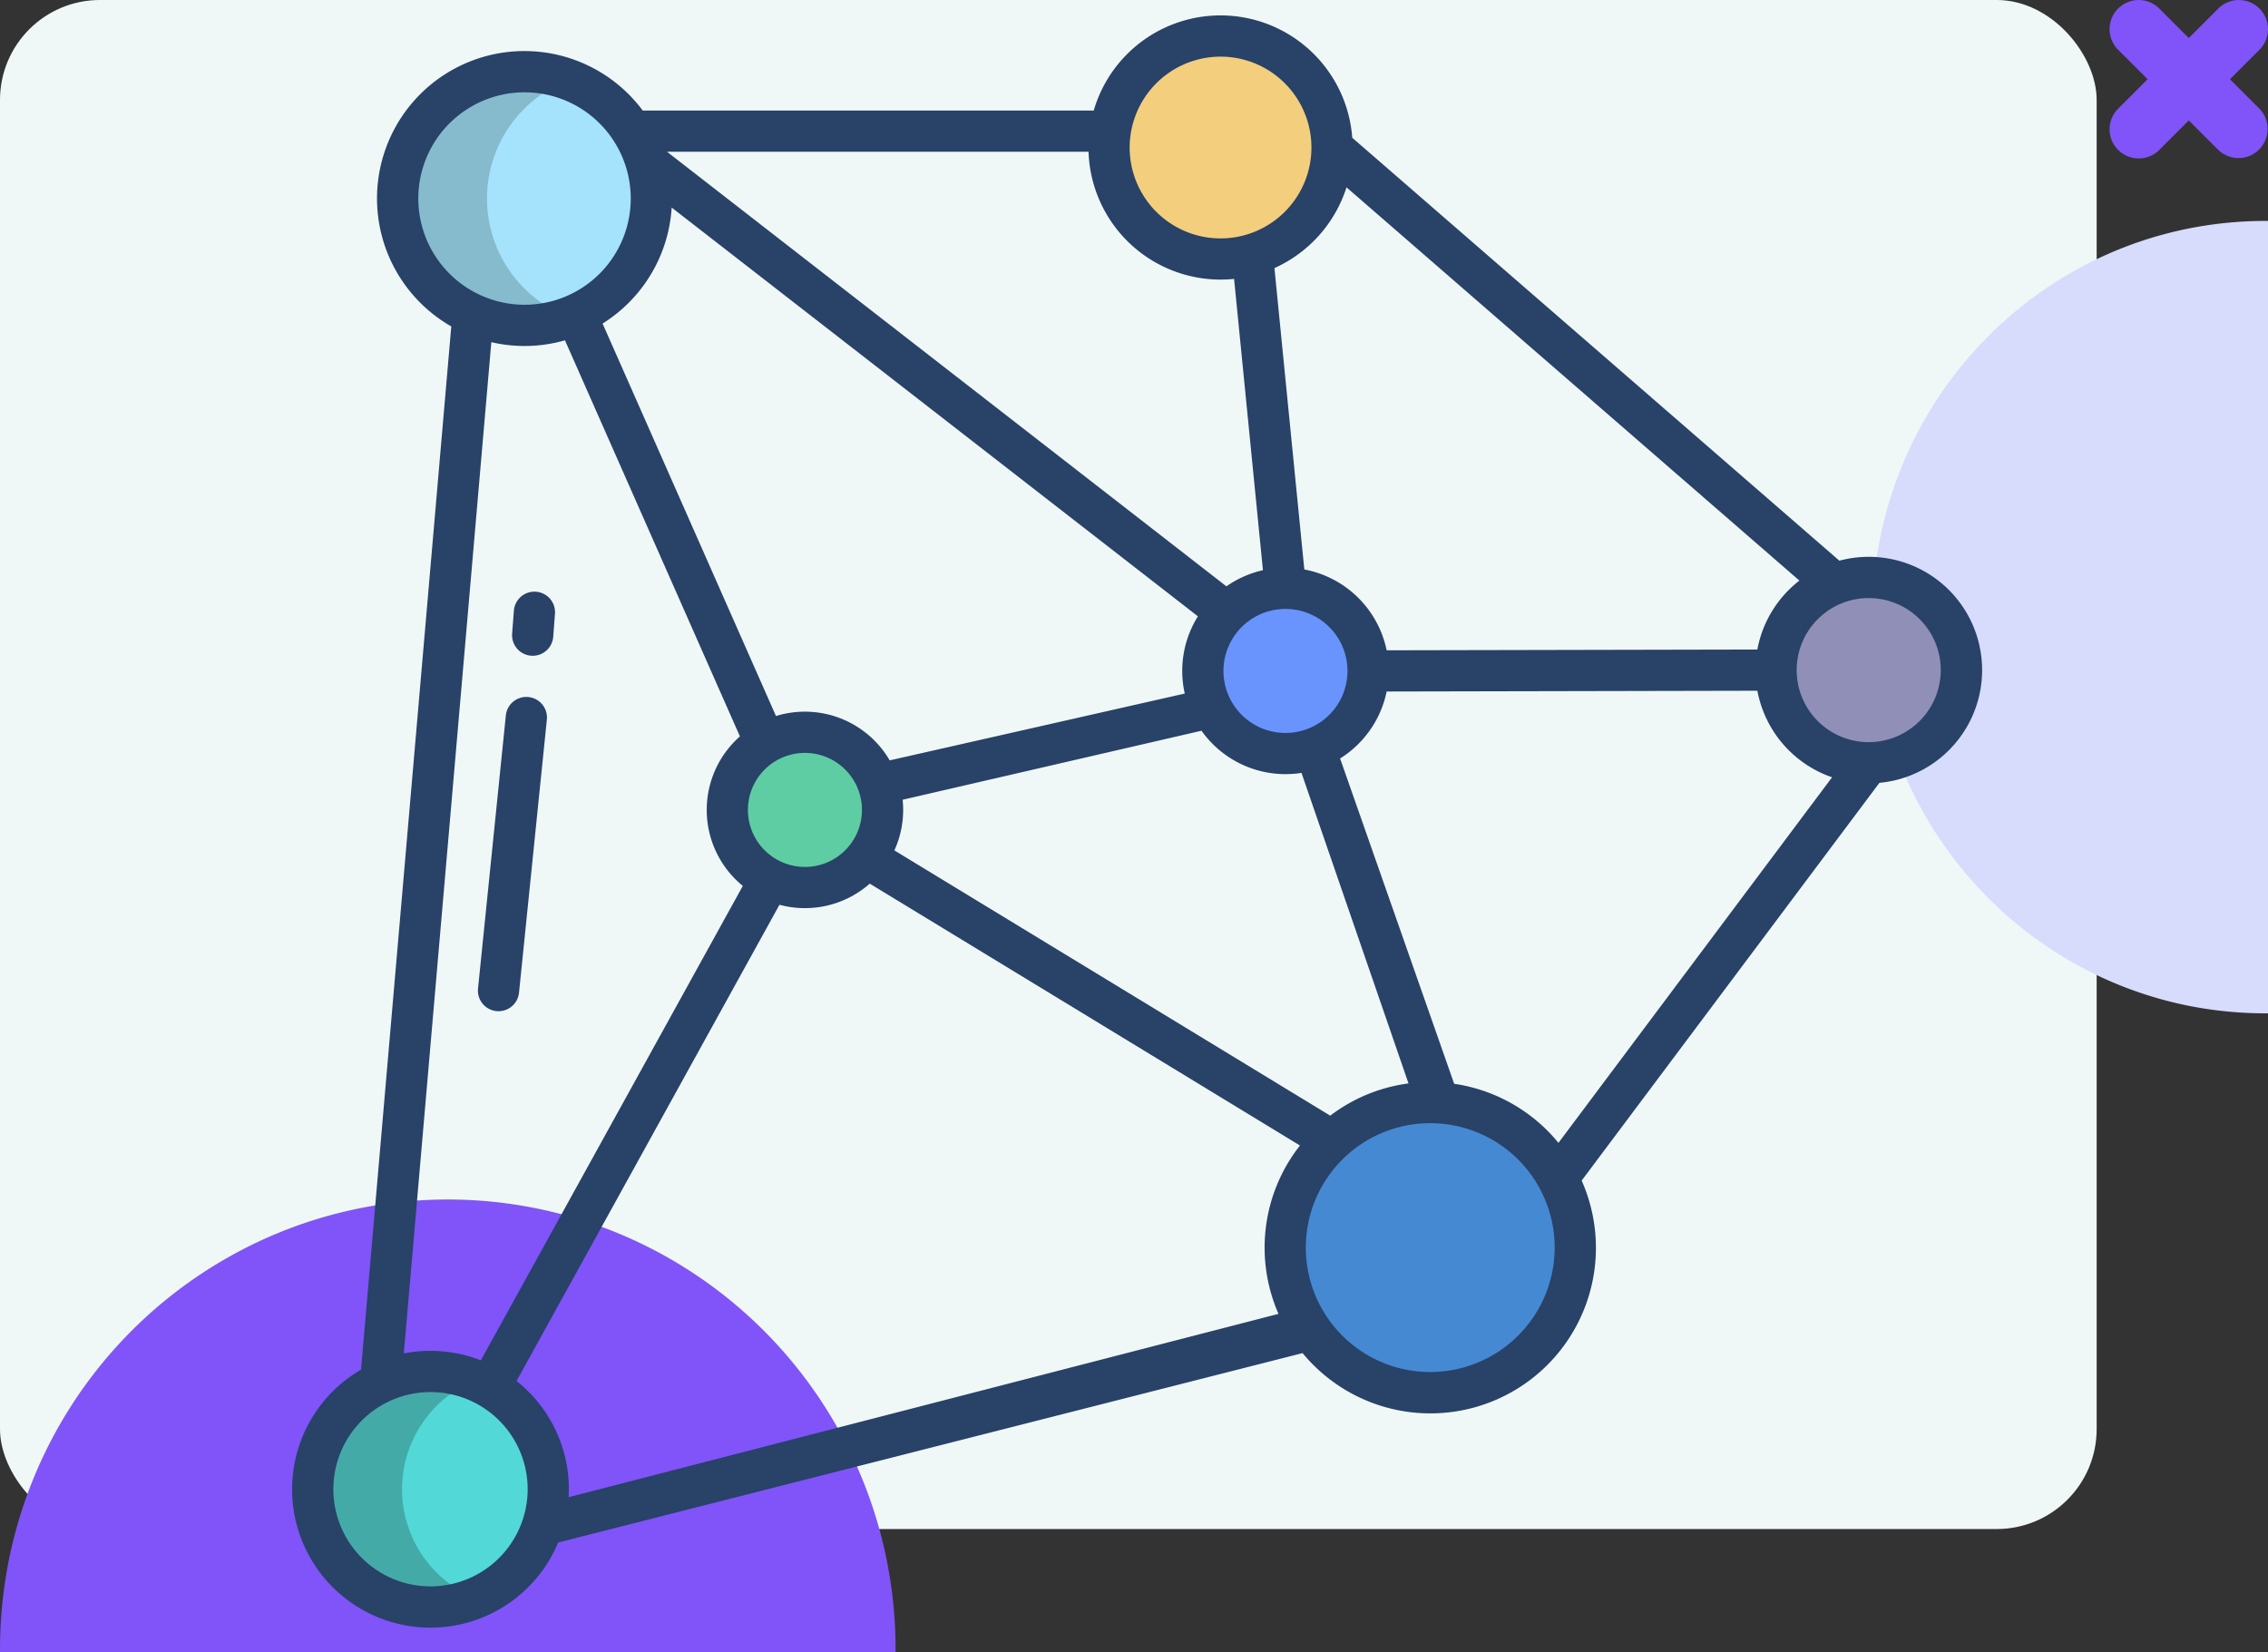 <svg xmlns="http://www.w3.org/2000/svg" width="295" height="214.926" viewBox="0 0 295 214.926">
  <rect x="0" y="0" width="295" height="214.926" fill="#333333" stroke="none"/>
  <g id="Grupo_1072428" data-name="Grupo 1072428" transform="translate(-1125 -1523)">
    <g id="Grupo_1072021" data-name="Grupo 1072021" transform="translate(1125 1523)">
      <rect id="web-AdobeStock_200818697" width="272.714" height="198.883" rx="13" transform="translate(0 0)" fill="#f0f8f7"/>
      <path id="Sustracción_1" data-name="Sustracción 1" d="M116.486,58.9H0v-.365a59.23,59.23,0,0,1,1.183-11.8A58.474,58.474,0,0,1,35.574,4.6a58.069,58.069,0,0,1,45.34,0,58.251,58.251,0,0,1,9.894,5.393,58.552,58.552,0,0,1,25.68,48.539c0,.12,0,.239,0,.355v.01Z" transform="translate(0 156.028)" fill="#8054f8"/>
      <g id="Grupo_1071549" data-name="Grupo 1071549" transform="translate(243.527 0)">
        <path id="Sustracción_2" data-name="Sustracción 2" d="M103.065,0H0V.323A51.124,51.124,0,0,0,1.048,10.631a50.569,50.569,0,0,0,3,9.6A50.975,50.975,0,0,0,8.8,28.923a51.539,51.539,0,0,0,6.294,7.569,51.823,51.823,0,0,0,7.627,6.245,51.5,51.5,0,0,0,8.753,4.716,51.518,51.518,0,0,0,9.676,2.981,52.155,52.155,0,0,0,10.384,1.039,52.124,52.124,0,0,0,10.386-1.039,51.324,51.324,0,0,0,9.675-2.981,51.578,51.578,0,0,0,8.753-4.716,51.843,51.843,0,0,0,7.626-6.245,51.66,51.66,0,0,0,6.294-7.569,50.832,50.832,0,0,0,4.749-8.689,50.583,50.583,0,0,0,3.007-9.6A51.157,51.157,0,0,0,103.068.323c0-.106,0-.211,0-.315V0Z" transform="translate(51.473 28.737) rotate(90)" fill="#d8dcfc"/>
        <path id="Trazado_818001" data-name="Trazado 818001" d="M345.794,448.2a3.777,3.777,0,0,1-1.11,2.679l-3.835,3.834,3.835,3.834a3.79,3.79,0,0,1-5.359,5.359l-3.834-3.834-3.834,3.834a3.789,3.789,0,0,1-5.358-5.359l3.834-3.834-3.834-3.834a3.789,3.789,0,0,1,0-5.358h0a3.789,3.789,0,0,1,5.358,0l3.834,3.834,3.834-3.834a3.791,3.791,0,0,1,5.359,0h0a3.777,3.777,0,0,1,1.11,2.679Z" transform="translate(-294.321 -444.408)" fill="#8054f8"/>
      </g>
    </g>
    <g id="conexion_1_" data-name="conexion (1)" transform="translate(1152.998 1503.704)">
      <path id="Trazado_819354" data-name="Trazado 819354" d="M71.144,45.427a16.229,16.229,0,0,1,1.8,3.936,16.525,16.525,0,1,1-1.8-3.936Z" transform="translate(-16.942 -9.074)" fill="#a5e2fb"/>
      <path id="Trazado_819355" data-name="Trazado 819355" d="M334.572,347.686A18.865,18.865,0,1,1,318,337.84,18.865,18.865,0,0,1,334.572,347.686Z" transform="translate(-159.964 -175.13)" fill="#4689d3"/>
      <circle id="Elipse_4798" data-name="Elipse 4798" cx="16.498" cy="16.498" r="16.498" transform="translate(23.73 28.623)" fill="#a5e2fb"/>
      <circle id="Elipse_4799" data-name="Elipse 4799" cx="15.317" cy="15.317" r="15.317" transform="translate(12.682 197.685)" fill="#53d8d8"/>
      <circle id="Elipse_4800" data-name="Elipse 4800" cx="14.502" cy="14.502" r="14.502" transform="translate(116.256 23.978)" fill="#f3ce7d"/>
      <circle id="Elipse_4801" data-name="Elipse 4801" cx="10.095" cy="10.095" r="10.095" transform="translate(66.604 114.548)" fill="#5fcda4"/>
      <circle id="Elipse_4802" data-name="Elipse 4802" cx="10.747" cy="10.747" r="10.747" transform="translate(128.458 95.816)" fill="#6994fe"/>
      <circle id="Elipse_4803" data-name="Elipse 4803" cx="12.053" cy="12.053" r="12.053" transform="translate(203.013 94.405)" fill="#8f8fb7"/>
      <path id="Trazado_819356" data-name="Trazado 819356" d="M52.345,54.188a16.5,16.5,0,0,1,10.69-15.443,16.5,16.5,0,1,0,0,30.886A16.5,16.5,0,0,1,52.345,54.188Z" transform="translate(-17 -9.067)" fill="#85bbcc"/>
      <path id="Trazado_819357" data-name="Trazado 819357" d="M27.613,431.442a15.319,15.319,0,0,1,9.509-14.174,15.317,15.317,0,1,0,0,28.349A15.319,15.319,0,0,1,27.613,431.442Z" transform="translate(-3.316 -218.439)" fill="#44aaa7"/>
      <g id="Grupo_1072427" data-name="Grupo 1072427" transform="translate(10.002 21.296)">
        <path id="Trazado_819358" data-name="Trazado 819358" d="M76.509,197.487c.07.006.139.008.208.008a2.681,2.681,0,0,0,2.67-2.475l.223-2.923a2.681,2.681,0,1,0-5.345-.411l-.223,2.923A2.681,2.681,0,0,0,76.509,197.487Z" transform="translate(-45.428 -114.196)" fill="#284268"/>
        <path id="Trazado_819359" data-name="Trazado 819359" d="M66.493,260.559a2.68,2.68,0,0,0,2.939-2.395l3.624-35.55a2.681,2.681,0,0,0-5.334-.543L64.1,257.621a2.681,2.681,0,0,0,2.395,2.939h0Z" transform="translate(-39.923 -131.044)" fill="#284268"/>
        <path id="Trazado_819360" data-name="Trazado 819360" d="M215.065,91.724a14.709,14.709,0,0,0-3.817.5L147.889,37.213a17.178,17.178,0,0,0-33.624-3.54H55.6A19.172,19.172,0,1,0,30.7,61.755L18.962,197.449A17.993,17.993,0,1,0,44.6,219.933l96.83-24.637a21.535,21.535,0,0,0,36.3-22.438l38.727-51.735a14.732,14.732,0,0,0-1.393-29.4ZM147.141,43.662l58.91,51.152a14.745,14.745,0,0,0-5.469,8.967l-48.219.1a13.464,13.464,0,0,0-10.707-10.514l-3.887-39.2a17.27,17.27,0,0,0,9.371-10.5Zm.13,62.9A8.066,8.066,0,1,1,139.2,98.5,8.066,8.066,0,0,1,147.271,106.564Zm-16.513-79.9a11.822,11.822,0,1,1-11.822,11.823h0a11.835,11.835,0,0,1,11.822-11.822ZM113.59,39.034a17.184,17.184,0,0,0,17.73,16.62q.6-.019,1.2-.081l3.753,37.889a13.367,13.367,0,0,0-4.75,2.1L58.76,39.034ZM59.366,46.292l68.45,53.17a13.371,13.371,0,0,0-1.71,10.046L87.725,118.2a12.769,12.769,0,0,0-14.791-5.77L50.38,61.38a19.188,19.188,0,0,0,8.986-15.087Zm24.75,78.351a7.416,7.416,0,1,1-7.416-7.416,7.416,7.416,0,0,1,7.416,7.416ZM26.41,45.121A13.817,13.817,0,1,1,40.228,58.937h0A13.833,13.833,0,0,1,26.41,45.121Zm9.5,18.681a19.059,19.059,0,0,0,9.576-.241l22.759,51.519a12.754,12.754,0,0,0,.374,19.449L34.543,196.242a17.92,17.92,0,0,0-10.019-.9ZM28,225.638A12.637,12.637,0,1,1,40.635,213h0A12.651,12.651,0,0,1,28,225.638Zm110.295-35.445L45.964,214.04c.019-.344.032-.689.032-1.038a17.97,17.97,0,0,0-6.808-14.08l34.2-61.941a12.739,12.739,0,0,0,11.743-2.75l55.959,34.061a21.479,21.479,0,0,0-2.794,21.9ZM88.335,129.907a12.7,12.7,0,0,0,1.142-5.264,12.838,12.838,0,0,0-.069-1.324l38.874-8.976a13.4,13.4,0,0,0,13.005,5.485l13.921,40.39a21.432,21.432,0,0,0-10.181,4.193Zm69.7,67.852a16.185,16.185,0,1,1,16.185-16.185h0A16.2,16.2,0,0,1,158.033,197.758Zm16.676-29.809a21.533,21.533,0,0,0-13.564-7.684l-14.838-42.314a13.464,13.464,0,0,0,6.056-8.711l48.219-.1A14.779,14.779,0,0,0,210.3,120.4Zm40.356-52.12a9.372,9.372,0,1,1,9.372-9.372h0A9.382,9.382,0,0,1,215.065,115.829Z" transform="translate(-10.002 -21.296)" fill="#284268"/>
      </g>
    </g>
  </g>
</svg>
